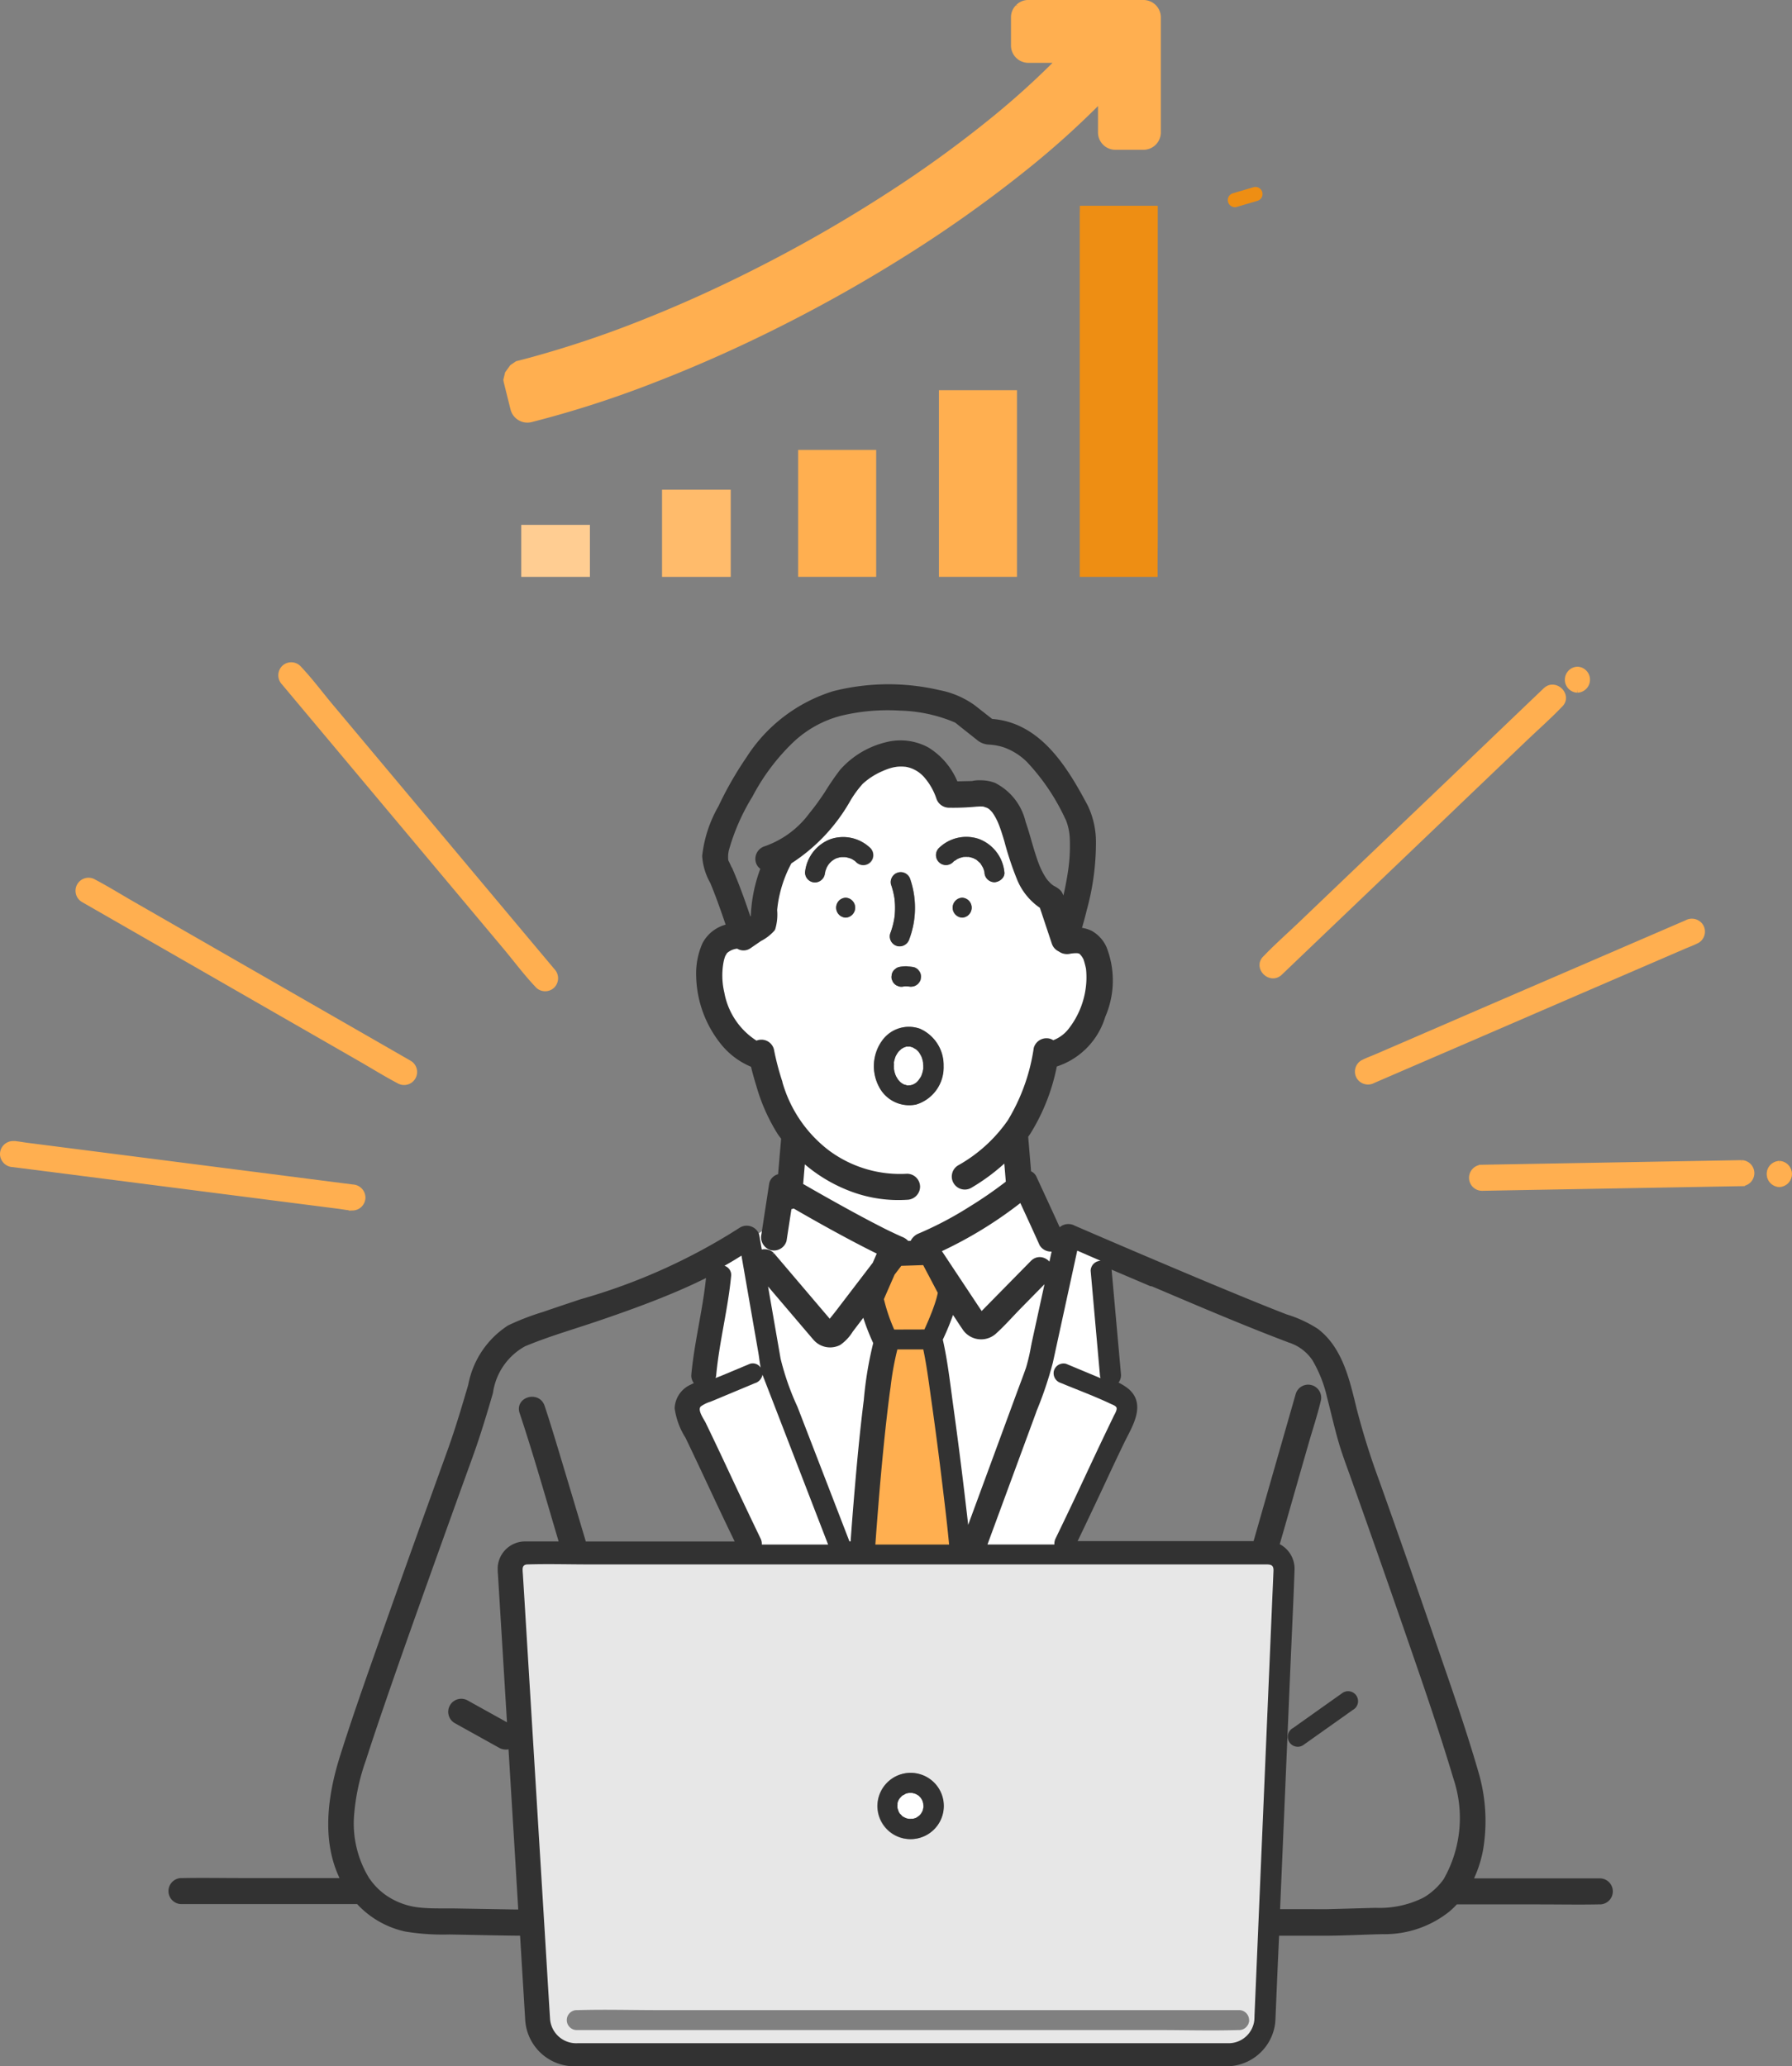 <svg xmlns="http://www.w3.org/2000/svg" xmlns:xlink="http://www.w3.org/1999/xlink" width="88.094" height="101.57" viewBox="0 0 88.094 101.57"><rect x="0" y="0" width="88.094" height="101.57" fill="#808080" stroke="none"/><defs><style>.a,.g,.h,.i,.l{fill:none;}.b{fill:#ffbb6b;}.c{fill:#ffcd92;}.d{fill:#ffaf50;}.e{clip-path:url(#a);}.f{fill:#ee8e13;}.g,.h{stroke:#ffaf50;}.g,.l{stroke-linejoin:bevel;}.h,.i,.l{stroke-width:0.3px;}.i{stroke:#ee8e12;}.j{fill:#fff;}.k{fill:#323232;}.l{stroke:#323232;stroke-linecap:round;}.m{fill:#e7e7e7;}</style><clipPath id="a"><rect class="a" width="88.094" height="101.57" transform="translate(0 0)"/></clipPath></defs><g transform="translate(0 0)"><path class="b" d="M32.709,28.356h3.214V24.073H32.546v4.283Z"/><path class="c" d="M25.788,28.356H29V25.8H25.625v2.556Z"/><path class="d" d="M46.369,28.355h3.625V19.181H46.158v9.174Z"/><path class="d" d="M39.448,28.355h3.625v-6.24H39.237v6.24Z"/><g class="e"><path class="f" d="M53.29,28.356h3.619c-.01-.661.006-1.325.006-1.986V10.116H53.086c0,.141-.007.282-.007.421V28.356Z"/><path class="d" d="M38.668,14.552c-2.011,1.044-4.069,2-6.173,2.842a53.206,53.206,0,0,1-5.969,2.015l-.344.089q-.085-.337-.169-.676a50.017,50.017,0,0,0,5.443-1.771c2.076-.8,4.111-1.711,6.1-2.711q3.054-1.534,5.955-3.355a61.5,61.5,0,0,0,5.464-3.854,40.927,40.927,0,0,0,4.518-4.122c.16-.172.319-.346.475-.522a.352.352,0,0,0-.246-.594H50.9V1.2h4.97V6.167h-.7V3.1c0-.288.041-1.773-.164-1.542C53.642,3.094,51.7,5.8,50.109,7.107a58.726,58.726,0,0,1-5.43,3.952c-1.945,1.262-3.954,2.425-6.011,3.493M54.477,3.991V6.515a.354.354,0,0,0,.348.348h1.393a.354.354,0,0,0,.348-.348V.848A.354.354,0,0,0,56.218.5H50.551a.319.319,0,0,0-.235.093L50.3.6,50.3.611A.324.324,0,0,0,50.2.848V2.241a.353.353,0,0,0,.348.348h2.38a40.035,40.035,0,0,1-3.79,3.518,57.642,57.642,0,0,1-5.3,3.839q-2.847,1.839-5.864,3.4c-1.96,1.016-3.965,1.946-6.015,2.765a52.039,52.039,0,0,1-5.782,1.952q-.342.092-.685.178l-.254.353.011.075q.168.675.337,1.351a.355.355,0,0,0,.429.243,50.851,50.851,0,0,0,5.937-1.91c2.14-.826,4.236-1.765,6.283-2.8q3.13-1.578,6.1-3.451a62.529,62.529,0,0,0,5.6-3.966,42.462,42.462,0,0,0,4.535-4.143"/><path class="g" d="M38.668,14.552c-2.011,1.044-4.069,2-6.173,2.842a53.206,53.206,0,0,1-5.969,2.015l-.344.089q-.085-.337-.169-.676a50.017,50.017,0,0,0,5.443-1.771c2.076-.8,4.111-1.711,6.1-2.711q3.054-1.534,5.955-3.355a61.5,61.5,0,0,0,5.464-3.854,40.927,40.927,0,0,0,4.518-4.122c.16-.172.319-.346.475-.522a.352.352,0,0,0-.246-.594H50.9V1.2h4.97V6.167h-.7V3.1c0-.288.041-1.773-.164-1.542C53.642,3.094,51.7,5.8,50.109,7.107a58.726,58.726,0,0,1-5.43,3.952c-1.945,1.262-3.954,2.425-6.011,3.493M54.477,3.991V6.515a.354.354,0,0,0,.348.348h1.393a.354.354,0,0,0,.348-.348V.848A.354.354,0,0,0,56.218.5H50.551a.319.319,0,0,0-.235.093L50.3.6,50.3.611A.324.324,0,0,0,50.2.848V2.241a.353.353,0,0,0,.348.348h2.38a40.035,40.035,0,0,1-3.79,3.518,57.642,57.642,0,0,1-5.3,3.839q-2.847,1.839-5.864,3.4c-1.96,1.016-3.965,1.946-6.015,2.765a52.039,52.039,0,0,1-5.782,1.952q-.342.092-.685.178l-.254.353.011.075q.168.675.337,1.351a.355.355,0,0,0,.429.243,50.851,50.851,0,0,0,5.937-1.91c2.14-.826,4.236-1.765,6.283-2.8q3.13-1.578,6.1-3.451a62.529,62.529,0,0,0,5.6-3.966,42.462,42.462,0,0,0,4.535-4.143"/><path class="f" d="M60.614,9.5a.348.348,0,1,0,.185.671l.883-.26.128-.038a.348.348,0,1,0-.185-.671l-.883.26-.128.038"/><path class="d" d="M25.9,46.256,22.928,42.71,19.317,38.4l-3.11-3.711c-.5-.6-.981-1.247-1.522-1.816-.008-.008-.014-.018-.022-.026a.492.492,0,0,0-.692,0,.5.5,0,0,0,0,.692l1.244,1.485,2.972,3.546L21.8,42.88l3.11,3.711c.5.6.981,1.247,1.522,1.816.008.008.015.018.022.026a.492.492,0,0,0,.692,0,.5.5,0,0,0,0-.692L25.9,46.256"/><path class="h" d="M25.9,46.256,22.928,42.71,19.317,38.4l-3.11-3.711c-.5-.6-.981-1.247-1.522-1.816-.008-.008-.014-.018-.022-.026a.492.492,0,0,0-.692,0,.5.5,0,0,0,0,.692l1.244,1.485,2.972,3.546L21.8,42.88l3.11,3.711c.5.6.981,1.247,1.522,1.816.008.008.015.018.022.026a.492.492,0,0,0,.692,0,.5.5,0,0,0,0-.692L25.9,46.256"/><path class="d" d="M20.123,52.278l-1.539-.884-3.718-2.135-4.478-2.572L6.516,44.463c-.628-.36-1.247-.746-1.888-1.084L4.6,43.363a.49.49,0,0,0-.495.846l1.539.884,3.718,2.135L13.841,49.8l3.873,2.224c.627.36,1.247.746,1.887,1.084l.028.016a.49.49,0,0,0,.494-.846"/><path class="h" d="M20.123,52.278l-1.539-.884-3.718-2.135-4.478-2.572L6.516,44.463c-.628-.36-1.247-.746-1.888-1.084L4.6,43.363a.49.49,0,0,0-.495.846l1.539.884,3.718,2.135L13.841,49.8l3.873,2.224c.627.36,1.247.746,1.887,1.084l.028.016a.49.49,0,0,0,.494-.846"/><path class="d" d="M17.325,58.372l-1.652-.211-3.994-.512-4.81-.616L2.706,56.5l-1.381-.177c-.217-.028-.439-.074-.657-.084l-.029,0a.493.493,0,0,0-.489.49.5.5,0,0,0,.489.49l1.653.211,3.993.511,4.811.617,4.162.533,1.382.177c.216.027.438.073.656.084a.284.284,0,0,1,.029,0,.491.491,0,0,0,.49-.489.5.5,0,0,0-.49-.49"/><path class="h" d="M17.325,58.372l-1.652-.211-3.994-.512-4.81-.616L2.706,56.5l-1.381-.177c-.217-.028-.439-.074-.657-.084l-.029,0a.493.493,0,0,0-.489.49.5.5,0,0,0,.489.49l1.653.211,3.993.511,4.811.617,4.162.533,1.382.177c.216.027.438.073.656.084a.284.284,0,0,1,.029,0,.491.491,0,0,0,.49-.489.5.5,0,0,0-.49-.49"/><path class="d" d="M71.549,39.544l3.441-3.289c.556-.531,1.141-1.043,1.672-1.6l.024-.023c.456-.436-.237-1.128-.693-.692l-1.37,1.309L71.333,38.4,67.352,42.2,63.911,45.49c-.555.531-1.141,1.043-1.672,1.6-.007.008-.016.015-.023.022-.457.437.236,1.128.692.693l1.37-1.31,3.29-3.144,3.981-3.805"/><path class="h" d="M71.549,39.544l3.441-3.289c.556-.531,1.141-1.043,1.672-1.6l.024-.023c.456-.436-.237-1.128-.693-.692l-1.37,1.309L71.333,38.4,67.352,42.2,63.911,45.49c-.555.531-1.141,1.043-1.672,1.6-.007.008-.016.015-.023.022-.457.437.236,1.128.692.693l1.37-1.31,3.29-3.144,3.981-3.805"/><path class="d" d="M77.482,48.782l3.969-1.713,1.317-.568c.207-.089.427-.166.627-.271.009-.005.019-.008.028-.012a.493.493,0,0,0,.176-.67.5.5,0,0,0-.67-.176l-1.589.686-3.791,1.636L72.94,49.683,68.972,51.4l-1.317.568c-.207.089-.428.166-.627.271-.009.005-.019.008-.028.012a.493.493,0,0,0-.176.67.5.5,0,0,0,.67.176l1.588-.686,3.791-1.636Z"/><path class="h" d="M77.482,48.782l3.969-1.713,1.317-.568c.207-.089.427-.166.627-.271.009-.005.019-.008.028-.012a.493.493,0,0,0,.176-.67.5.5,0,0,0-.67-.176l-1.589.686-3.791,1.636L72.94,49.683,68.972,51.4l-1.317.568c-.207.089-.428.166-.627.271-.009.005-.019.008-.028.012a.493.493,0,0,0-.176.67.5.5,0,0,0,.67.176l1.588-.686,3.791-1.636Z"/><path class="d" d="M85.625,57.177l-4.317.077-6.877.122-1.574.028a.49.49,0,0,0,0,.98l4.317-.077,6.877-.123,1.574-.028a.49.49,0,0,0,0-.979"/><path class="h" d="M85.625,57.177l-4.317.077-6.877.122-1.574.028a.49.49,0,0,0,0,.98l4.317-.077,6.877-.123,1.574-.028a.49.49,0,0,0,0-.979"/><path class="d" d="M77.546,33.9a.49.49,0,0,0,0-.979.49.49,0,0,0,0,.979"/><path class="h" d="M77.546,33.9a.49.49,0,0,0,0-.979.49.49,0,0,0,0,.979"/><path class="f" d="M87.471,57.218a.49.49,0,0,0,0,.979.49.49,0,0,0,0-.979"/><path class="i" d="M87.471,57.218a.49.49,0,0,0,0,.979.49.49,0,0,0,0-.979"/><path class="d" d="M87.471,57.218a.49.49,0,0,0,0,.979.49.49,0,0,0,0-.979"/><path class="h" d="M87.471,57.218a.49.49,0,0,0,0,.979.49.49,0,0,0,0-.979"/><path class="j" d="M46.181,61.459l.615.927,1.26,1.9c.067.1.134.2.2.3.018.026.056.069.083.109l.023-.021q1.26-1.283,2.519-2.564c.443-.45,1.135.243.693.693l-1.4,1.423c-.406.413-.795.861-1.227,1.248a.937.937,0,0,1-1.423-.222c-.115-.164-.223-.335-.334-.5q-.143-.216-.287-.432a12.107,12.107,0,0,1-.615,1.533c.248,1.077.369,2.193.52,3.285q.308,2.22.571,4.446c.081.681.164,1.363.232,2.047q.234-.633.466-1.266l2.12-5.757c.161-.437.328-.872.483-1.312a9.629,9.629,0,0,0,.264-1.156l1.049-4.807a.491.491,0,0,1-.659-.18c-.335-.746-.678-1.488-1.02-2.229a20.275,20.275,0,0,1-4.134,2.536"/><path class="j" d="M46.91,42.319h0l0,0-.006,0"/><path class="j" d="M48.255,64.782a.2.2,0,0,1,.033-.037c-.027,0-.048.012-.033.037"/><path class="j" d="M48.369,64.758v0c.007.047.024-.012,0,0"/><path class="j" d="M41.8,42.191l.045.019a.1.1,0,0,0-.045-.019"/><path class="j" d="M44.448,53.31l-.034-.017c-.011-.005.012.008.034.017"/><path class="j" d="M44.463,53.316l-.014-.007h0l.015.008"/><path class="j" d="M44.725,51.442l.051.006a.125.125,0,0,0-.051-.006"/><path class="j" d="M45.308,52.858c.01-.023.02-.055,0,0"/><path class="j" d="M44.445,51.485a.1.1,0,0,0-.034.018l.039-.02Z"/><path class="j" d="M44.745,53.35l-.028,0a.1.1,0,0,0,.028,0"/><path class="j" d="M40.869,65.118c-.022,0-.038.012-.028.037,0,0,.022-.028.025-.033Z"/><path class="j" d="M44.463,51.477l-.013.007,0,0,.01,0"/><path class="j" d="M39.164,69.215,41.513,75.3c.08.208.161.416.241.625h.3q.1-1.4.219-2.79c.123-1.434.259-2.869.44-4.3a17.824,17.824,0,0,1,.471-2.821,10.96,10.96,0,0,1-.589-1.553l-.7.92a2.02,2.02,0,0,1-.568.609.929.929,0,0,1-1.167-.279l-2.542-2.988q.357,2.044.712,4.09a13.08,13.08,0,0,0,.839,2.4"/><path class="j" d="M37.3,60.926q.062.355.124.711a.484.484,0,0,1,.6.067l1.343,1.578,1.495,1.758.03.033c.121-.182.273-.352.405-.525l1.83-2.394.261-.6c-.227-.109-.453-.222-.678-.337-1.215-.623-2.41-1.291-3.593-1.975a.517.517,0,0,1-.23.063.148.148,0,0,1-.021,0q-.128.83-.254,1.66a.492.492,0,0,1-.6.342.5.5,0,0,1-.342-.6c.019-.128.039-.256.058-.384l-.49.35a.365.365,0,0,1,.032.093Z"/><path class="j" d="M43.944,52.557c.005.029.01.059.017.088.012.052.027.1.044.156,0,0,.012.032.021.054l.022.048c.027.051.058.1.088.149l.016.023c.022.018.041.046.061.066s.034.035.052.052l.04.033.033.022c.02.013.041.025.062.037l.014.008a.272.272,0,0,1,.036.017l.012,0,.1.029a.435.435,0,0,0,.052.011l-.059-.007c.037.02.125,0,.164,0l.034,0,.031-.008.069-.02.06-.025.049-.028c.021-.012.041-.026.061-.038l0,0,.052-.047c.032-.03.061-.063.09-.1-.012.009.064-.092.077-.113s.036-.069.055-.1l0-.006c.018-.053.037-.1.051-.158s.023-.1.032-.15c0-.016,0-.038,0-.049,0-.036,0-.072,0-.108s-.007-.1-.007-.15V52.24l0-.009c-.014-.067-.028-.133-.048-.2-.008-.027-.018-.053-.028-.08l-.019-.042a2.074,2.074,0,0,0-.108-.182l-.005-.01-.01-.01-.05-.055c-.026-.026-.054-.049-.08-.075l0,0a1.2,1.2,0,0,1-.145-.084l-.039-.017-.069-.02-.065-.013h-.036c-.031,0-.061,0-.092,0a.1.1,0,0,1-.022,0c-.041.01-.092.031-.119.04s-.044.024-.042.021l-.011.006c-.032.017-.061.038-.092.056l0,0c-.033.041-.08.073-.117.112l-.027.033-.034.046a1.489,1.489,0,0,0-.078.133c-.009.017-.017.034-.025.051s-.021.059-.03.089c-.016.052-.03.1-.041.159l-.01.072c0,.023,0,.048,0,.048a1.57,1.57,0,0,0,0,.194c0,.018,0,.035,0,.052"/><path class="j" d="M39.577,42.889a1.95,1.95,0,0,1,1.251-1.637,1.922,1.922,0,0,1,1.967.445.49.49,0,0,1-.693.693l-.076-.071c-.05-.03-.1-.063-.147-.09l-.031-.019-.011,0a.5.5,0,0,0-.05-.018,1.4,1.4,0,0,0-.168-.047l-.066-.011h-.012a1.46,1.46,0,0,0-.175,0h-.015l-.062.009c-.058.012-.113.03-.169.047l-.007,0h0l-.061.031c-.03.016-.059.034-.088.052s-.1.058-.034.021-.02.017-.031.026l-.063.058c-.02.02-.04.041-.059.062l-.011.012c.011-.01-.031.039-.039.051s-.031.047-.046.072-.029.049-.042.075l-.01.021c-.009.048-.039.1-.051.148s-.036.213-.019.072a.5.5,0,0,1-.49.489.491.491,0,0,1-.49-.489M43.323,51.2a1.614,1.614,0,0,1,1.893-.635,1.95,1.95,0,0,1,1.161,1.83,1.906,1.906,0,0,1-1.364,1.894,1.667,1.667,0,0,1-1.811-.9,2.147,2.147,0,0,1,.121-2.194m.439-5.3a4.024,4.024,0,0,0,.185-.636c.01-.05.018-.1.026-.152,0,0,.012-.087.012-.092.011-.109.017-.22.019-.33s0-.221-.009-.331c0-.047-.008-.1-.012-.142l-.005-.045-.009-.059a3.94,3.94,0,0,0-.164-.641.49.49,0,0,1,.944-.26,4.376,4.376,0,0,1-.043,2.948.5.5,0,0,1-.6.342.492.492,0,0,1-.342-.6m1.45,1.864a.491.491,0,0,1,.067.248l-.018.13a.369.369,0,0,1-.087.166.357.357,0,0,1-.138.126.353.353,0,0,1-.182.058.366.366,0,0,1-.158,0,1.382,1.382,0,0,0-.249-.007h0a.5.5,0,0,1-.26,0l-.117-.05a.492.492,0,0,1-.176-.175l-.049-.117a.549.549,0,0,1,.049-.378.377.377,0,0,1,.126-.137.369.369,0,0,1,.167-.088.382.382,0,0,1,.067-.015,1.92,1.92,0,0,1,.2-.024,1.205,1.205,0,0,1,.159,0c.1.007.207.021.309.037a.5.5,0,0,1,.216.126l.077.1m.945-6.079a1.92,1.92,0,0,1,1.966-.445,1.949,1.949,0,0,1,1.251,1.636c.032.273-.25.479-.49.49a.5.5,0,0,1-.489-.49c.015.136,0,.027,0,0s-.013-.056-.02-.083-.016-.055-.026-.082c0-.009-.035-.076-.023-.055l-.008-.016q-.024-.045-.051-.09c-.012-.019-.024-.038-.037-.057l-.029-.042.024.031c-.008-.037-.089-.1-.116-.125l-.064-.058a.149.149,0,0,1-.029-.028c-.036-.024-.091-.049-.111-.06l-.066-.032,0,0c-.056-.017-.111-.035-.169-.047l-.051-.01h-.044a1.444,1.444,0,0,0-.174,0H47.36l-.044.013a1.4,1.4,0,0,0-.168.049.06.06,0,0,1-.038.019l-.053.024c-.018.01-.092.067-.128.086a.031.031,0,0,1-.016.007l-.064.06a.489.489,0,0,1-.692-.692M47.3,45.106a.49.49,0,0,1,0-.979.49.49,0,0,1,0,.979m-5.727,0a.49.49,0,0,1,0-.979.49.49,0,0,1,0,.979m-.815,11.567a6.006,6.006,0,0,0,3.936,1.179.492.492,0,0,1,.489.489.5.5,0,0,1-.489.49,6.489,6.489,0,0,1-2.617-.366,7.426,7.426,0,0,1-2.533-1.536q-.057.678-.116,1.358,1.219.7,2.453,1.38c.48.262.963.52,1.45.768.21.106.42.211.632.311.1.048.2.094.3.139l.129.057h0l.035.015a.671.671,0,0,1,.259.2l.287-.01a.6.6,0,0,1,.348-.369,17.355,17.355,0,0,0,2.5-1.315,20.893,20.893,0,0,0,1.89-1.307.45.45,0,0,1-.011-.064c-.008-.092-.016-.184-.023-.275l-.078-.936a9.626,9.626,0,0,1-1.835,1.391.49.49,0,0,1-.494-.846,7.494,7.494,0,0,0,2.5-2.264,9.646,9.646,0,0,0,1.3-3.613.494.494,0,0,1,.6-.342.459.459,0,0,1,.186.1,1.888,1.888,0,0,0,.893-.629,4.233,4.233,0,0,0,.891-3.072,4.142,4.142,0,0,0-.129-.485,1.033,1.033,0,0,0-.27-.366.643.643,0,0,0-.174-.043,1.774,1.774,0,0,0-.392.031.551.551,0,0,1-.451-.1.494.494,0,0,1-.274-.307l-.6-1.8a2.964,2.964,0,0,1-1.128-1.4,15.433,15.433,0,0,1-.605-1.818c-.083-.283-.17-.565-.278-.84,0-.009-.022-.055-.032-.079l-.026-.058c-.026-.056-.052-.111-.08-.166a2.953,2.953,0,0,0-.191-.314l-.006-.009L49,39.841c-.016-.018-.031-.036-.048-.054-.04-.044-.083-.084-.126-.124l0,0c-.021-.015-.043-.031-.065-.045s-.061-.034-.091-.05a1.262,1.262,0,0,1-.151-.051c-.024-.006-.048-.01-.073-.015h0c-.062,0-.123-.007-.184-.005-.037,0-.073,0-.109.006h-.012l-.017,0a12.173,12.173,0,0,1-1.378.053.5.5,0,0,1-.472-.359,3.2,3.2,0,0,0-.667-1.134,1.723,1.723,0,0,0-.746-.467,2.012,2.012,0,0,0-.23-.052h-.008l-.092-.007a2.33,2.33,0,0,0-.364.008c-.006,0-.129.021-.16.028q-.1.023-.195.051a2.774,2.774,0,0,0-.362.137,3.6,3.6,0,0,0-1.042.666,5.286,5.286,0,0,0-.661.913,8.658,8.658,0,0,1-2.859,3,.4.4,0,0,1-.022.047,6.325,6.325,0,0,0-.587,1.585,5.735,5.735,0,0,0-.121.77,2.347,2.347,0,0,1-.09.9,2.119,2.119,0,0,1-.633.489l-.538.369a.443.443,0,0,1-.51-.018h-.005a1.028,1.028,0,0,0-.661.281l-.1.171a2.029,2.029,0,0,0-.1.361,3.769,3.769,0,0,0,.045,1.533,3.7,3.7,0,0,0,1.719,2.5.46.46,0,0,1,.117-.051.494.494,0,0,1,.6.342,12.626,12.626,0,0,0,.416,1.592,6.58,6.58,0,0,0,2.346,3.465"/><path class="j" d="M40.95,65.132a.1.1,0,0,1,.018.025c.006-.008,0-.017-.018-.025"/><path class="j" d="M46.915,42.316l.013-.005c.02-.015.039-.04-.013.005"/><path class="j" d="M47.144,42.185l0,0h0l0,0-.007,0"/><path class="j" d="M47.6,42.115l.05.007a.1.1,0,0,0-.05-.007"/><path class="j" d="M47.11,42.2l.034-.018c-.037.014-.041.019-.034.018"/><path class="k" d="M38.316,53.208a12.889,12.889,0,0,1-.416-1.592.485.485,0,0,0-.719-.291,3.707,3.707,0,0,1-1.719-2.5,3.787,3.787,0,0,1-.045-1.533,2.032,2.032,0,0,1,.1-.361l.1-.171a1.03,1.03,0,0,1,.661-.281h.005a.443.443,0,0,0,.51.018l.538-.369a2.119,2.119,0,0,0,.633-.489,2.349,2.349,0,0,0,.09-.9,5.71,5.71,0,0,1,.121-.77,6.289,6.289,0,0,1,.588-1.585c.008-.015.014-.031.021-.047a8.67,8.67,0,0,0,2.86-3,5.228,5.228,0,0,1,.66-.913,3.576,3.576,0,0,1,1.042-.666,2.774,2.774,0,0,1,.362-.137c.065-.02.129-.037.195-.051.031-.007.154-.025.16-.028a2.33,2.33,0,0,1,.364-.008l.092.007h.008a2.012,2.012,0,0,1,.23.052,1.732,1.732,0,0,1,.747.467,3.215,3.215,0,0,1,.666,1.134.506.506,0,0,0,.472.359,11.944,11.944,0,0,0,1.378-.054l.017,0h.012l.109-.006c.062,0,.122,0,.184.005h0l.074.015a1.212,1.212,0,0,0,.15.051c.031.016.061.032.091.05s.044.029.065.045l0,0c.043.04.086.08.127.124l.047.054.008.009.006.009a2.953,2.953,0,0,1,.191.314c.028.055.054.11.081.165l.025.059c.01.024.029.07.032.079.108.275.195.557.279.84a15.351,15.351,0,0,0,.6,1.817,2.964,2.964,0,0,0,1.129,1.4l.6,1.8a.491.491,0,0,0,.274.307.548.548,0,0,0,.45.1,1.774,1.774,0,0,1,.392-.031.65.65,0,0,1,.175.043,1.045,1.045,0,0,1,.27.366,4.348,4.348,0,0,1,.128.485,4.172,4.172,0,0,1,.02.613,4.276,4.276,0,0,1-.911,2.459,1.888,1.888,0,0,1-.893.629.466.466,0,0,0-.186-.1.5.5,0,0,0-.6.342,9.645,9.645,0,0,1-1.3,3.614,7.494,7.494,0,0,1-2.5,2.264.49.49,0,0,0,.495.845,9.646,9.646,0,0,0,1.834-1.39l.078.936c.008.091.015.183.023.275a.476.476,0,0,0,.011.064,20.894,20.894,0,0,1-1.89,1.307,17.355,17.355,0,0,1-2.5,1.315.6.6,0,0,0-.348.37l-.287.009a.676.676,0,0,0-.258-.2l-.036-.015h0l-.128-.057c-.1-.045-.2-.091-.3-.139-.212-.1-.422-.2-.632-.311-.487-.248-.97-.506-1.45-.768q-1.234-.675-2.452-1.38.057-.679.115-1.358a7.421,7.421,0,0,0,2.534,1.536,6.485,6.485,0,0,0,2.616.366.5.5,0,0,0,.49-.49.493.493,0,0,0-.49-.489,6.006,6.006,0,0,1-3.936-1.179,6.586,6.586,0,0,1-2.346-3.465m-2.46-10.461c-.044-.1-.09-.2-.137-.3a.4.4,0,0,1-.063-.171,1.618,1.618,0,0,1,.037-.514,10.529,10.529,0,0,1,1.176-2.678,10.52,10.52,0,0,1,2.008-2.68,5.531,5.531,0,0,1,2.451-1.363,9.941,9.941,0,0,1,2.918-.255,7.552,7.552,0,0,1,2.6.528c.026.011.143.062.178.072l.013.01c.113.082.221.175.331.261l.738.584a.829.829,0,0,0,.507.215,3.125,3.125,0,0,1,.76.134,3.242,3.242,0,0,1,1.222.762,10.634,10.634,0,0,1,1.9,2.806c.008.016.039.08.05.1s.028.075.033.089a2.887,2.887,0,0,1,.1.342,3.076,3.076,0,0,1,.072.612,8.628,8.628,0,0,1-.086,1.521,17.022,17.022,0,0,1-.357,1.745c-.035-.107-.071-.213-.107-.32a1.109,1.109,0,0,0-.147-.346,1,1,0,0,0-.3-.212c-.031-.019-.061-.04-.091-.06-.011-.009-.052-.04-.068-.055a2.163,2.163,0,0,1-.184-.187c-.011-.012-.03-.036-.04-.048-.029-.039-.057-.078-.083-.118a3.772,3.772,0,0,1-.269-.5l-.031-.07c-.018-.043-.035-.086-.051-.128-.039-.1-.076-.2-.11-.308-.066-.195-.126-.392-.185-.589-.116-.4-.224-.795-.361-1.185a2.72,2.72,0,0,0-1.424-1.817,1.823,1.823,0,0,0-.65-.112,1.356,1.356,0,0,0-.4.037c-.024,0-.049,0-.072,0l-.765.017a3.436,3.436,0,0,0-1.4-1.689,2.725,2.725,0,0,0-1.964-.243,4.233,4.233,0,0,0-2.181,1.305,12.447,12.447,0,0,0-.749,1.095c-.235.35-.479.7-.748,1.022a4.764,4.764,0,0,1-2.28,1.691.5.5,0,0,0-.342.6.452.452,0,0,0,.264.3,7.285,7.285,0,0,0-.505,2.469l-.25.171c-.122-.367-.248-.734-.379-1.1-.178-.49-.366-.976-.574-1.454m12.417,22.01c.025-.009.008.05,0,0v0m-.08-.011a.186.186,0,0,0-.034.037c-.014-.025.006-.035.034-.037m3.045-3.594a.493.493,0,0,0,.66.18l-1.049,4.807a9.633,9.633,0,0,1-.265,1.156c-.154.44-.322.875-.483,1.312l-2.119,5.757-.466,1.266c-.069-.684-.152-1.366-.232-2.047q-.264-2.226-.571-4.446c-.152-1.092-.273-2.209-.521-3.285a12.173,12.173,0,0,0,.616-1.533q.143.216.287.432c.111.168.218.338.333.5a.939.939,0,0,0,1.424.222c.432-.387.821-.835,1.226-1.248l1.4-1.423c.442-.45-.25-1.143-.693-.693l-2.52,2.563-.022.022c-.028-.04-.066-.083-.083-.109l-.2-.3q-.63-.95-1.261-1.9l-.614-.927a20.2,20.2,0,0,0,4.133-2.537c.343.742.686,1.484,1.02,2.23m1.629.327c.383.165.766.331,1.149.495h0a.494.494,0,0,0-.49.49l.456,5.136a.675.675,0,0,0,.032.143l-.079-.032-1.615-.674a.492.492,0,0,0-.6.342.5.5,0,0,0,.342.6c.818.341,1.661.65,2.462,1.031.066.031.234.092.269.17.053.115-.089.333-.136.431q-.255.53-.509,1.059c-.447.935-.882,1.875-1.323,2.812q-.505,1.076-1.025,2.144a.58.58,0,0,0-.056.292h-3.29q.084-.227.167-.455l2.238-6.078a18.358,18.358,0,0,0,.811-2.4q.6-2.754,1.2-5.509m3.73,1.6c2.259.959,4.519,1.931,6.817,2.8a2.344,2.344,0,0,1,1.234.934,6.466,6.466,0,0,1,.734,1.863c.2.761.369,1.533.594,2.289.154.519.346,1.026.528,1.535q1.314,3.683,2.592,7.377c.8,2.312,1.609,4.624,2.325,6.964q.083.27.162.541a6.219,6.219,0,0,1-.492,5.1,3.38,3.38,0,0,1-.983.917c-.037.023-.076.041-.115.062a4.953,4.953,0,0,1-2.367.493c-.778.022-1.555.045-2.332.065-.307.008-.616,0-.923,0h-1.6l.024-.56.042-.979q.056-1.285.11-2.57.174-4.1.349-8.2c.064-1.5.14-3,.192-4.5a1.219,1.219,0,0,0-.756-1.2c.066-.231.132-.463.2-.694q.619-2.169,1.241-4.336c.2-.7.435-1.4.605-2.111,0-.01.006-.02.008-.031a.49.49,0,0,0-.944-.26l-.494,1.724q-.593,2.072-1.186,4.142-.211.743-.425,1.484h-9q.793-1.648,1.567-3.308.4-.862.815-1.72c.371-.774,1.107-1.841.208-2.532a2.79,2.79,0,0,0-.616-.342.456.456,0,0,0,.247-.419L54.5,62.464a.577.577,0,0,0-.148-.343q1.121.48,2.242.956m5.848,15.6q-.146,3.4-.29,6.809-.177,4.126-.352,8.252-.113,2.621-.224,5.239c0,.111,0,.222-.014.332a1.272,1.272,0,0,1-1.268,1.123H29.431c-.379,0-.759,0-1.138,0a1.288,1.288,0,0,1-1.349-1.2c-.094-1.489-.182-2.978-.273-4.467q-.246-4.035-.493-8.07-.224-3.642-.445-7.285-.06-.975-.119-1.948c-.007-.105-.021-.213-.02-.318,0-.18.092-.242.258-.247,1.007-.03,2.018,0,3.025,0H62.089c.267,0,.43,0,.418.311-.017.49-.041.98-.062,1.47M25.01,94.006l-2.583-.044c-.618-.011-1.262.019-1.877-.054a3.681,3.681,0,0,1-1.384-.451,3.328,3.328,0,0,1-1.088-.979c-.016-.024-.036-.045-.052-.07a5.282,5.282,0,0,1-.77-3.171,10.608,10.608,0,0,1,.591-2.763c.269-.841.552-1.678.838-2.514.754-2.2,1.535-4.395,2.319-6.587q1.04-2.907,2.091-5.81c.372-1.03.685-2.068.991-3.119a3.261,3.261,0,0,1,1.656-2.4c1.141-.479,2.346-.825,3.517-1.221,1.369-.464,2.73-.951,4.058-1.523.534-.23,1.062-.476,1.58-.742a.645.645,0,0,0-.026.125c-.152,1.653-.586,3.265-.738,4.919a.456.456,0,0,0,.255.424c-.126.054-.251.111-.372.174a1.175,1.175,0,0,0-.7,1.018A3.469,3.469,0,0,0,33.83,70.6c.517,1.074,1.02,2.156,1.527,3.235q.492,1.048,1,2.088H28.687q-.583-1.958-1.171-3.914c-.288-.955-.571-1.913-.886-2.859-.2-.6-1.144-.34-.944.26.694,2.085,1.291,4.2,1.918,6.31l.06.2h-.881c-.315,0-.631,0-.947,0a1.2,1.2,0,0,0-1.217,1.094,2.569,2.569,0,0,0,.01.372q.157,2.561.313,5.121.073,1.209.148,2.417L23.2,83.875l-.274-.153a.49.49,0,0,0-.5.846l1.923,1.069.274.152a.519.519,0,0,0,.513-.012q.153,2.513.307,5.025.051.838.1,1.676l.06.979c.011.186.022.37.033.555-.211,0-.423,0-.635-.006M35.112,67.6c.152-1.653.587-3.265.739-4.919a.473.473,0,0,0-.332-.459q.426-.239.836-.5l.831,4.783c.041.233.065.483.113.724a.465.465,0,0,0-.524-.19l-1.436.6-.258.1a.6.6,0,0,0,.031-.141m2.278-.031.008.027q.261.676.523,1.354,1.115,2.885,2.228,5.768l.465,1.2h-3.26a.582.582,0,0,0-.058-.292q-.781-1.617-1.54-3.246-.341-.728-.686-1.455-.234-.492-.47-.982c-.088-.181-.428-.641-.241-.815a1.656,1.656,0,0,1,.478-.232l.717-.3,1.481-.618a.55.55,0,0,0,.355-.413m2.67-1.859a.929.929,0,0,0,1.167.279,2.036,2.036,0,0,0,.569-.609l.7-.92a10.9,10.9,0,0,0,.589,1.552,17.856,17.856,0,0,0-.471,2.822c-.181,1.429-.317,2.864-.44,4.3q-.12,1.393-.219,2.789h-.3l-.241-.624-2.349-6.081a13.08,13.08,0,0,1-.839-2.4l-.711-4.09L40.06,65.71m.713-.594,0,0s-.027.029-.026.034c-.009-.026.006-.035.028-.038m.1.043s-.007-.012-.018-.025c.015.008.024.017.018.025m2.484-1.3q.263-.6.526-1.206l.33-.431,1.053-.035h.021l.719,1.362c-.011.052-.022.1-.035.155-.032.13-.071.259-.114.387s-.095.274-.146.409l-.081.2-.063.155q-.107.249-.219.495H43.862a8.854,8.854,0,0,1-.505-1.495m.16,5.637q.041-.352.086-.707c.013-.106.027-.213.041-.319l.014-.1c.009-.062.017-.124.026-.185a14.471,14.471,0,0,1,.334-1.85h1.274c.173.817.276,1.653.393,2.476.2,1.41.379,2.782.555,4.242.116.957.231,1.915.321,2.874H42.936q.069-.948.146-1.9c.082-1.005.17-2.01.271-3.014q.076-.759.164-1.517m-5.939-8.786a.505.505,0,0,0,.342.6.493.493,0,0,0,.6-.342l.255-1.661a.075.075,0,0,0,.021,0,.522.522,0,0,0,.229-.063c1.183.684,2.378,1.352,3.594,1.975.224.115.45.228.677.336l-.261.6-1.83,2.394c-.132.173-.283.343-.405.525l-.03-.034-1.495-1.757-1.342-1.578a.486.486,0,0,0-.6-.067q-.062-.355-.124-.711l-.028-.162a.33.33,0,0,0-.032-.093.5.5,0,0,0-.687-.2,29.432,29.432,0,0,1-7.882,3.546c-.613.206-1.227.409-1.838.621a12.16,12.16,0,0,0-1.69.651,4.289,4.289,0,0,0-1.887,2.823c-.314,1.066-.626,2.123-1,3.168q-.482,1.336-.964,2.672-1.206,3.346-2.393,6.7c-.67,1.9-1.344,3.8-1.95,5.722-.619,1.963-.924,4.225.076,6.1H11.867c-.947,0-1.9-.018-2.844,0H8.9a.49.49,0,0,0,0,.979h8.722A4.409,4.409,0,0,0,19.957,94.8a11.287,11.287,0,0,0,2.135.14c1.2.02,2.4.053,3.6.061h.016q.083,1.368.167,2.738c.031.5.06,1,.092,1.508a2.279,2.279,0,0,0,2.284,2.174c1.074.007,2.149,0,3.223,0H60.3a2.265,2.265,0,0,0,2.234-1.962c.015-.124.018-.249.024-.374q.039-.937.079-1.875.048-1.1.1-2.209h2.378c.953,0,1.906-.057,2.858-.077a4.947,4.947,0,0,0,3.193-1.086,4.031,4.031,0,0,0,.385-.377H75.7c.948,0,1.9.018,2.843,0h.125a.49.49,0,0,0,0-.979H72.223a5.672,5.672,0,0,0,.539-1.592,8.357,8.357,0,0,0-.235-3.771c-.642-2.217-1.417-4.4-2.168-6.581q-1.326-3.855-2.695-7.695a36.817,36.817,0,0,1-1.109-3.529c-.337-1.37-.669-2.969-1.858-3.872a5.911,5.911,0,0,0-1.5-.692q-.772-.3-1.539-.612Q59.825,63.39,58,62.618q-2.582-1.089-5.152-2.2l-.09-.039a.505.505,0,0,0-.7.236q-.3-.674-.612-1.344l-.63-1.365a.384.384,0,0,0-.27-.219l-.126-1.506c-.008-.091-.015-.183-.023-.275a.519.519,0,0,0-.011-.067c.031-.044.065-.087.1-.132a9.717,9.717,0,0,0,1.336-3.4,3.524,3.524,0,0,0,2.369-2.371,4.33,4.33,0,0,0,.065-3.324,1.563,1.563,0,0,0-.654-.721,1.439,1.439,0,0,0-.607-.148q.159-.53.29-1.065a12.308,12.308,0,0,0,.441-3.292,3.99,3.99,0,0,0-.386-1.721c-.994-1.872-2.294-4.03-4.623-4.179l-.892-.7a4.254,4.254,0,0,0-1.693-.72,10.887,10.887,0,0,0-5.126.052,7.636,7.636,0,0,0-4.191,3.2A17.217,17.217,0,0,0,35.452,39.7a6.117,6.117,0,0,0-.783,2.381,2.935,2.935,0,0,0,.379,1.248c.174.413.331.835.482,1.257q.174.486.337.976a1.677,1.677,0,0,0-1.2.871,3.526,3.526,0,0,0-.293,1.561,5.363,5.363,0,0,0,1.182,3.233,3.591,3.591,0,0,0,1.492,1.1c.077.331.169.66.27.984a8.98,8.98,0,0,0,1.039,2.351c.062.092.13.179.2.268a.323.323,0,0,0-.006.033q-.081.945-.161,1.889a.448.448,0,0,0-.429.349q-.081.534-.163,1.066t-.161,1.054c-.02.129-.039.257-.059.385"/><path class="l" d="M38.316,53.208a12.889,12.889,0,0,1-.416-1.592.485.485,0,0,0-.719-.291,3.707,3.707,0,0,1-1.719-2.5,3.787,3.787,0,0,1-.045-1.533,2.032,2.032,0,0,1,.1-.361l.1-.171a1.03,1.03,0,0,1,.661-.281h.005a.443.443,0,0,0,.51.018l.538-.369a2.119,2.119,0,0,0,.633-.489,2.349,2.349,0,0,0,.09-.9,5.71,5.71,0,0,1,.121-.77,6.289,6.289,0,0,1,.588-1.585c.008-.015.014-.031.021-.047a8.67,8.67,0,0,0,2.86-3,5.228,5.228,0,0,1,.66-.913,3.576,3.576,0,0,1,1.042-.666,2.774,2.774,0,0,1,.362-.137c.065-.02.129-.037.195-.051.031-.007.154-.025.16-.028a2.33,2.33,0,0,1,.364-.008l.092.007h.008a2.012,2.012,0,0,1,.23.052,1.732,1.732,0,0,1,.747.467,3.215,3.215,0,0,1,.666,1.134.506.506,0,0,0,.472.359,11.944,11.944,0,0,0,1.378-.054l.017,0h.012l.109-.006c.062,0,.122,0,.184.005h0l.074.015a1.212,1.212,0,0,0,.15.051c.031.016.061.032.091.05s.044.029.065.045l0,0c.043.04.086.08.127.124l.047.054.008.009.006.009a2.953,2.953,0,0,1,.191.314c.028.055.054.11.081.165l.025.059c.01.024.029.07.032.079.108.275.195.557.279.84a15.351,15.351,0,0,0,.6,1.817,2.964,2.964,0,0,0,1.129,1.4l.6,1.8a.491.491,0,0,0,.274.307.548.548,0,0,0,.45.1,1.774,1.774,0,0,1,.392-.031.65.65,0,0,1,.175.043,1.045,1.045,0,0,1,.27.366,4.348,4.348,0,0,1,.128.485,4.172,4.172,0,0,1,.02.613,4.276,4.276,0,0,1-.911,2.459,1.888,1.888,0,0,1-.893.629.466.466,0,0,0-.186-.1.5.5,0,0,0-.6.342,9.645,9.645,0,0,1-1.3,3.614,7.494,7.494,0,0,1-2.5,2.264.49.49,0,0,0,.495.845,9.646,9.646,0,0,0,1.834-1.39l.078.936c.008.091.015.183.023.275a.476.476,0,0,0,.011.064,20.894,20.894,0,0,1-1.89,1.307,17.355,17.355,0,0,1-2.5,1.315.6.6,0,0,0-.348.37l-.287.009a.676.676,0,0,0-.258-.2l-.036-.015h0l-.128-.057c-.1-.045-.2-.091-.3-.139-.212-.1-.422-.2-.632-.311-.487-.248-.97-.506-1.45-.768q-1.234-.675-2.452-1.38.057-.679.115-1.358a7.421,7.421,0,0,0,2.534,1.536,6.485,6.485,0,0,0,2.616.366.5.5,0,0,0,.49-.49.493.493,0,0,0-.49-.489,6.006,6.006,0,0,1-3.936-1.179,6.586,6.586,0,0,1-2.346-3.465m-2.46-10.461c-.044-.1-.09-.2-.137-.3a.4.4,0,0,1-.063-.171,1.618,1.618,0,0,1,.037-.514,10.529,10.529,0,0,1,1.176-2.678,10.52,10.52,0,0,1,2.008-2.68,5.531,5.531,0,0,1,2.451-1.363,9.941,9.941,0,0,1,2.918-.255,7.552,7.552,0,0,1,2.6.528c.026.011.143.062.178.072l.013.01c.113.082.221.175.331.261l.738.584a.829.829,0,0,0,.507.215,3.125,3.125,0,0,1,.76.134,3.242,3.242,0,0,1,1.222.762,10.634,10.634,0,0,1,1.9,2.806c.008.016.039.08.05.1s.028.075.033.089a2.887,2.887,0,0,1,.1.342,3.076,3.076,0,0,1,.072.612,8.628,8.628,0,0,1-.086,1.521,17.022,17.022,0,0,1-.357,1.745c-.035-.107-.071-.213-.107-.32a1.109,1.109,0,0,0-.147-.346,1,1,0,0,0-.3-.212c-.031-.019-.061-.04-.091-.06-.011-.009-.052-.04-.068-.055a2.163,2.163,0,0,1-.184-.187c-.011-.012-.03-.036-.04-.048-.029-.039-.057-.078-.083-.118a3.772,3.772,0,0,1-.269-.5l-.031-.07c-.018-.043-.035-.086-.051-.128-.039-.1-.076-.2-.11-.308-.066-.195-.126-.392-.185-.589-.116-.4-.224-.795-.361-1.185a2.72,2.72,0,0,0-1.424-1.817,1.823,1.823,0,0,0-.65-.112,1.356,1.356,0,0,0-.4.037c-.024,0-.049,0-.072,0l-.765.017a3.436,3.436,0,0,0-1.4-1.689,2.725,2.725,0,0,0-1.964-.243,4.233,4.233,0,0,0-2.181,1.305,12.447,12.447,0,0,0-.749,1.095c-.235.35-.479.7-.748,1.022a4.764,4.764,0,0,1-2.28,1.691.5.5,0,0,0-.342.6.452.452,0,0,0,.264.3,7.285,7.285,0,0,0-.505,2.469l-.25.171c-.122-.367-.248-.734-.379-1.1-.178-.49-.366-.976-.574-1.454m12.417,22.01c.025-.009.008.05,0,0v0m-.08-.011a.186.186,0,0,0-.034.037c-.014-.025.006-.035.034-.037m3.045-3.594a.493.493,0,0,0,.66.18l-1.049,4.807a9.633,9.633,0,0,1-.265,1.156c-.154.44-.322.875-.483,1.312l-2.119,5.757-.466,1.266c-.069-.684-.152-1.366-.232-2.047q-.264-2.226-.571-4.446c-.152-1.092-.273-2.209-.521-3.285a12.173,12.173,0,0,0,.616-1.533q.143.216.287.432c.111.168.218.338.333.5a.939.939,0,0,0,1.424.222c.432-.387.821-.835,1.226-1.248l1.4-1.423c.442-.45-.25-1.143-.693-.693l-2.52,2.563-.022.022c-.028-.04-.066-.083-.083-.109l-.2-.3q-.63-.95-1.261-1.9l-.614-.927a20.2,20.2,0,0,0,4.133-2.537c.343.742.686,1.484,1.02,2.23m1.629.327c.383.165.766.331,1.149.495h0a.494.494,0,0,0-.49.49l.456,5.136a.675.675,0,0,0,.032.143l-.079-.032-1.615-.674a.492.492,0,0,0-.6.342.5.5,0,0,0,.342.6c.818.341,1.661.65,2.462,1.031.066.031.234.092.269.17.053.115-.089.333-.136.431q-.255.53-.509,1.059c-.447.935-.882,1.875-1.323,2.812q-.505,1.076-1.025,2.144a.58.58,0,0,0-.056.292h-3.29q.084-.227.167-.455l2.238-6.078a18.358,18.358,0,0,0,.811-2.4q.6-2.754,1.2-5.509m3.73,1.6c2.259.959,4.519,1.931,6.817,2.8a2.344,2.344,0,0,1,1.234.934,6.466,6.466,0,0,1,.734,1.863c.2.761.369,1.533.594,2.289.154.519.346,1.026.528,1.535q1.314,3.683,2.592,7.377c.8,2.312,1.609,4.624,2.325,6.964q.083.27.162.541a6.219,6.219,0,0,1-.492,5.1,3.38,3.38,0,0,1-.983.917c-.037.023-.076.041-.115.062a4.953,4.953,0,0,1-2.367.493c-.778.022-1.555.045-2.332.065-.307.008-.616,0-.923,0h-1.6l.024-.56.042-.979q.056-1.285.11-2.57.174-4.1.349-8.2c.064-1.5.14-3,.192-4.5a1.219,1.219,0,0,0-.756-1.2c.066-.231.132-.463.2-.694q.619-2.169,1.241-4.336c.2-.7.435-1.4.605-2.111,0-.01.006-.02.008-.031a.49.49,0,0,0-.944-.26l-.494,1.724q-.593,2.072-1.186,4.142-.211.743-.425,1.484h-9q.793-1.648,1.567-3.308.4-.862.815-1.72c.371-.774,1.107-1.841.208-2.532a2.79,2.79,0,0,0-.616-.342.456.456,0,0,0,.247-.419L54.5,62.464a.577.577,0,0,0-.148-.343q1.121.48,2.242.956m5.848,15.6q-.146,3.4-.29,6.809-.177,4.126-.352,8.252-.113,2.621-.224,5.239c0,.111,0,.222-.014.332a1.272,1.272,0,0,1-1.268,1.123H29.431c-.379,0-.759,0-1.138,0a1.288,1.288,0,0,1-1.349-1.2c-.094-1.489-.182-2.978-.273-4.467q-.246-4.035-.493-8.07-.224-3.642-.445-7.285-.06-.975-.119-1.948c-.007-.105-.021-.213-.02-.318,0-.18.092-.242.258-.247,1.007-.03,2.018,0,3.025,0H62.089c.267,0,.43,0,.418.311-.017.49-.041.98-.062,1.47M25.01,94.006l-2.583-.044c-.618-.011-1.262.019-1.877-.054a3.681,3.681,0,0,1-1.384-.451,3.328,3.328,0,0,1-1.088-.979c-.016-.024-.036-.045-.052-.07a5.282,5.282,0,0,1-.77-3.171,10.608,10.608,0,0,1,.591-2.763c.269-.841.552-1.678.838-2.514.754-2.2,1.535-4.395,2.319-6.587q1.04-2.907,2.091-5.81c.372-1.03.685-2.068.991-3.119a3.261,3.261,0,0,1,1.656-2.4c1.141-.479,2.346-.825,3.517-1.221,1.369-.464,2.73-.951,4.058-1.523.534-.23,1.062-.476,1.58-.742a.645.645,0,0,0-.026.125c-.152,1.653-.586,3.265-.738,4.919a.456.456,0,0,0,.255.424c-.126.054-.251.111-.372.174a1.175,1.175,0,0,0-.7,1.018A3.469,3.469,0,0,0,33.83,70.6c.517,1.074,1.02,2.156,1.527,3.235q.492,1.048,1,2.088H28.687q-.583-1.958-1.171-3.914c-.288-.955-.571-1.913-.886-2.859-.2-.6-1.144-.34-.944.26.694,2.085,1.291,4.2,1.918,6.31l.06.2h-.881c-.315,0-.631,0-.947,0a1.2,1.2,0,0,0-1.217,1.094,2.569,2.569,0,0,0,.01.372q.157,2.561.313,5.121.073,1.209.148,2.417L23.2,83.875l-.274-.153a.49.49,0,0,0-.5.846l1.923,1.069.274.152a.519.519,0,0,0,.513-.012q.153,2.513.307,5.025.051.838.1,1.676l.06.979c.011.186.022.37.033.555-.211,0-.423,0-.635-.006M35.112,67.6c.152-1.653.587-3.265.739-4.919a.473.473,0,0,0-.332-.459q.426-.239.836-.5l.831,4.783c.041.233.065.483.113.724a.465.465,0,0,0-.524-.19l-1.436.6-.258.1a.6.6,0,0,0,.031-.141m2.278-.031.008.027q.261.676.523,1.354,1.115,2.885,2.228,5.768l.465,1.2h-3.26a.582.582,0,0,0-.058-.292q-.781-1.617-1.54-3.246-.341-.728-.686-1.455-.234-.492-.47-.982c-.088-.181-.428-.641-.241-.815a1.656,1.656,0,0,1,.478-.232l.717-.3,1.481-.618a.55.55,0,0,0,.355-.413m2.67-1.859a.929.929,0,0,0,1.167.279,2.036,2.036,0,0,0,.569-.609l.7-.92a10.9,10.9,0,0,0,.589,1.552,17.856,17.856,0,0,0-.471,2.822c-.181,1.429-.317,2.864-.44,4.3q-.12,1.393-.219,2.789h-.3l-.241-.624-2.349-6.081a13.08,13.08,0,0,1-.839-2.4l-.711-4.09L40.06,65.71m.713-.594,0,0s-.027.029-.026.034c-.009-.026.006-.035.028-.038m.1.043s-.007-.012-.018-.025c.015.008.024.017.018.025m2.484-1.3q.263-.6.526-1.206l.33-.431,1.053-.035h.021l.719,1.362c-.011.052-.022.1-.035.155-.032.13-.071.259-.114.387s-.095.274-.146.409l-.081.2-.063.155q-.107.249-.219.495H43.862a8.854,8.854,0,0,1-.505-1.495m.16,5.637q.041-.352.086-.707c.013-.106.027-.213.041-.319l.014-.1c.009-.062.017-.124.026-.185a14.471,14.471,0,0,1,.334-1.85h1.274c.173.817.276,1.653.393,2.476.2,1.41.379,2.782.555,4.242.116.957.231,1.915.321,2.874H42.936q.069-.948.146-1.9c.082-1.005.17-2.01.271-3.014q.076-.759.164-1.517m-5.939-8.786a.505.505,0,0,0,.342.6.493.493,0,0,0,.6-.342l.255-1.661a.075.075,0,0,0,.021,0,.522.522,0,0,0,.229-.063c1.183.684,2.378,1.352,3.594,1.975.224.115.45.228.677.336l-.261.6-1.83,2.394c-.132.173-.283.343-.405.525l-.03-.034-1.495-1.757-1.342-1.578a.486.486,0,0,0-.6-.067q-.062-.355-.124-.711l-.028-.162a.33.33,0,0,0-.032-.093.5.5,0,0,0-.687-.2,29.432,29.432,0,0,1-7.882,3.546c-.613.206-1.227.409-1.838.621a12.16,12.16,0,0,0-1.69.651,4.289,4.289,0,0,0-1.887,2.823c-.314,1.066-.626,2.123-1,3.168q-.482,1.336-.964,2.672-1.206,3.346-2.393,6.7c-.67,1.9-1.344,3.8-1.95,5.722-.619,1.963-.924,4.225.076,6.1H11.867c-.947,0-1.9-.018-2.844,0H8.9a.49.49,0,0,0,0,.979h8.722A4.409,4.409,0,0,0,19.957,94.8a11.287,11.287,0,0,0,2.135.14c1.2.02,2.4.053,3.6.061h.016q.083,1.368.167,2.738c.031.5.06,1,.092,1.508a2.279,2.279,0,0,0,2.284,2.174c1.074.007,2.149,0,3.223,0H60.3a2.265,2.265,0,0,0,2.234-1.962c.015-.124.018-.249.024-.374q.039-.937.079-1.875.048-1.1.1-2.209h2.378c.953,0,1.906-.057,2.858-.077a4.947,4.947,0,0,0,3.193-1.086,4.031,4.031,0,0,0,.385-.377H75.7c.948,0,1.9.018,2.843,0h.125a.49.49,0,0,0,0-.979H72.223a5.672,5.672,0,0,0,.539-1.592,8.357,8.357,0,0,0-.235-3.771c-.642-2.217-1.417-4.4-2.168-6.581q-1.326-3.855-2.695-7.695a36.817,36.817,0,0,1-1.109-3.529c-.337-1.37-.669-2.969-1.858-3.872a5.911,5.911,0,0,0-1.5-.692q-.772-.3-1.539-.612Q59.825,63.39,58,62.618q-2.582-1.089-5.152-2.2l-.09-.039a.505.505,0,0,0-.7.236q-.3-.674-.612-1.344l-.63-1.365a.384.384,0,0,0-.27-.219l-.126-1.506c-.008-.091-.015-.183-.023-.275a.519.519,0,0,0-.011-.067c.031-.044.065-.087.1-.132a9.717,9.717,0,0,0,1.336-3.4,3.524,3.524,0,0,0,2.369-2.371,4.33,4.33,0,0,0,.065-3.324,1.563,1.563,0,0,0-.654-.721,1.439,1.439,0,0,0-.607-.148q.159-.53.29-1.065a12.308,12.308,0,0,0,.441-3.292,3.99,3.99,0,0,0-.386-1.721c-.994-1.872-2.294-4.03-4.623-4.179l-.892-.7a4.254,4.254,0,0,0-1.693-.72,10.887,10.887,0,0,0-5.126.052,7.636,7.636,0,0,0-4.191,3.2A17.217,17.217,0,0,0,35.452,39.7a6.117,6.117,0,0,0-.783,2.381,2.935,2.935,0,0,0,.379,1.248c.174.413.331.835.482,1.257q.174.486.337.976a1.677,1.677,0,0,0-1.2.871,3.526,3.526,0,0,0-.293,1.561,5.363,5.363,0,0,0,1.182,3.233,3.591,3.591,0,0,0,1.492,1.1c.077.331.169.66.27.984a8.98,8.98,0,0,0,1.039,2.351c.062.092.13.179.2.268a.323.323,0,0,0-.006.033q-.081.945-.161,1.889a.448.448,0,0,0-.429.349q-.081.534-.163,1.066t-.161,1.054c-.02.129-.039.257-.059.385"/><path class="j" d="M50.95,69.387l-2.239,6.078q-.084.228-.167.455h3.29a.591.591,0,0,1,.056-.292q.519-1.069,1.026-2.144c.44-.937.876-1.877,1.322-2.812q.254-.529.509-1.059c.047-.1.189-.316.136-.431-.035-.078-.2-.139-.269-.17-.8-.381-1.643-.69-2.461-1.031a.5.5,0,0,1-.343-.6.492.492,0,0,1,.6-.342l1.616.674.078.032a.57.57,0,0,1-.031-.143l-.457-5.136a.5.5,0,0,1,.49-.49h0l-1.149-.5q-.6,2.754-1.2,5.509a18.5,18.5,0,0,1-.81,2.4"/><path class="j" d="M36.87,67.037a.463.463,0,0,1,.524.19c-.047-.241-.072-.491-.112-.725q-.416-2.391-.832-4.782-.41.262-.835.5a.473.473,0,0,1,.331.458c-.152,1.655-.586,3.267-.738,4.92a.634.634,0,0,1-.031.14c.086-.034.172-.068.257-.1Z"/><path class="j" d="M37.13,67.982l-1.48.618-.718.3a1.643,1.643,0,0,0-.478.232c-.187.173.154.633.241.815q.237.491.47.981.346.726.686,1.456.76,1.627,1.54,3.246a.568.568,0,0,1,.058.292h3.26q-.232-.6-.464-1.2L38.016,68.95,37.493,67.6a.2.2,0,0,0-.008-.026.545.545,0,0,1-.355.412"/><path class="k" d="M44.45,51.483l-.039.02s.012,0,.043-.021Z"/><path class="k" d="M44.448,53.309h0l-.035-.017.034.017"/><path class="k" d="M43.942,52.263l.01-.072c.011-.054.025-.107.041-.159.009-.03.021-.059.03-.089s.016-.034.025-.051a1.489,1.489,0,0,1,.078-.133l.034-.046.027-.033c.036-.039.083-.071.118-.112l0,0c.031-.018.06-.039.092-.056l.011-.006a.1.1,0,0,1,.034-.018h.005l.013-.007-.009.005c.026-.009.077-.03.118-.04a.1.1,0,0,0,.022,0c.031,0,.061,0,.091,0h.037c.022,0,.044.008.065.014s.046.012.069.019l.039.017a1.2,1.2,0,0,0,.145.084l0,0c.026.026.054.049.08.076s.033.037.05.054l.01.01.005.01a2.074,2.074,0,0,1,.108.182c.005.01.013.029.019.042s.019.053.028.08c.02.066.034.132.048.2l0,.008v.007c0,.05.006.1.007.15s0,.072,0,.108c0,.011,0,.033-.005.049-.009.05-.018.1-.032.15s-.033.106-.051.158l0,.006c-.019.034-.035.069-.055.1s-.089.122-.077.113c-.029.033-.058.066-.09.1l-.052.047,0,0-.06.038-.05.028-.06.025c-.023.008-.046.014-.069.02l-.031.008-.034,0c-.039,0-.127.017-.164,0l.059.007-.053-.01c-.033-.011-.068-.02-.1-.029l-.012,0,.013.008-.015-.008c-.021-.009-.045-.022-.033-.017l-.015-.008c-.021-.011-.042-.024-.062-.036l-.033-.023c-.016-.013-.038-.031-.039-.033-.019-.017-.036-.034-.053-.051a.783.783,0,0,0-.061-.067.189.189,0,0,0-.016-.023c-.03-.05-.061-.1-.088-.149,0,0-.013-.027-.022-.048s-.021-.053-.021-.054c-.017-.051-.032-.1-.044-.156-.007-.029-.011-.059-.017-.088s0-.034,0-.052a1.57,1.57,0,0,1,0-.194s0-.025,0-.048m.834-.815-.051-.006a.11.11,0,0,1,.051.006m.532,1.411c.02-.056.01-.023,0,0m-.591.495.028,0a.062.062,0,0,1-.028,0m.3.938a1.906,1.906,0,0,0,1.364-1.9,1.95,1.95,0,0,0-1.161-1.829,1.615,1.615,0,0,0-1.893.635A2.147,2.147,0,0,0,43.2,53.4a1.667,1.667,0,0,0,1.811.9"/><path class="k" d="M47.3,44.127a.49.49,0,0,0,0,.979.49.49,0,0,0,0-.979"/><path class="k" d="M41.572,44.127a.49.49,0,0,0,0,.979.49.49,0,0,0,0-.979"/><path class="k" d="M41.845,42.209l-.045-.018a.109.109,0,0,1,.045.018m-1.289.68c-.016.142.009-.034.019-.072s.043-.1.051-.148l.011-.021c.013-.025.027-.05.041-.075s.03-.048.046-.072.05-.061.039-.05l.012-.013c.019-.021.039-.041.059-.061s.041-.04.063-.058.091-.061.03-.026.021-.012.034-.021a.985.985,0,0,1,.089-.052l.06-.032h0l.007,0c.056-.017.111-.035.168-.047l.062-.009h.016a1.263,1.263,0,0,1,.174,0h.012l.066.01a1.7,1.7,0,0,1,.169.047l.049.018.012,0,.03.018c.051.027.1.06.147.09.025.024.052.047.076.071a.49.49,0,0,0,.693-.692,1.92,1.92,0,0,0-1.967-.445,1.95,1.95,0,0,0-1.25,1.636.491.491,0,0,0,.489.49.5.5,0,0,0,.49-.49"/><path class="k" d="M47.143,42.184a.244.244,0,0,1-.034.018.07.07,0,0,0,.039-.02h0Z"/><path class="k" d="M46.913,42.319a.04.04,0,0,0,.015-.007l-.012.005Z"/><path class="k" d="M47.654,42.123l-.049-.008a.092.092,0,0,1,.049.008m-.805.256c.021-.021.042-.041.064-.06h0l.007,0c.051-.045.033-.02.013-.005.036-.019.11-.076.128-.086l.053-.024c-.008,0,0,0,.033-.018l.008,0,0,0a1.444,1.444,0,0,1,.167-.049l.045-.013h.033a1.444,1.444,0,0,1,.174,0h.044l.051.01a1.625,1.625,0,0,1,.169.047h0c.022.011.044.021.066.033a1.111,1.111,0,0,1,.111.06.189.189,0,0,0,.029.028l.063.057c.028.027.109.089.116.126-.037-.05-.045-.06-.024-.031a.318.318,0,0,1,.03.042c.013.018.025.038.037.057s.035.059.051.09l.008.015c-.012-.02.02.047.023.056.01.027.018.054.026.082s.014.055.02.083.019.14,0,0a.5.5,0,0,0,.49.489c.24-.01.521-.217.49-.489a1.948,1.948,0,0,0-1.251-1.636,1.924,1.924,0,0,0-1.967.444.49.49,0,0,0,.693.693"/><path class="k" d="M44.1,46.505a.5.5,0,0,0,.6-.342,4.376,4.376,0,0,0,.043-2.948.49.49,0,0,0-.944.26,3.94,3.94,0,0,1,.164.641l.009.059.005.045c0,.047.009.094.012.142.008.11.011.22.009.331s-.008.221-.019.33c0,.005-.012.09-.012.091-.008.052-.016.1-.027.153a3.918,3.918,0,0,1-.184.636.492.492,0,0,0,.342.6"/><path class="k" d="M44.61,47.5a1.424,1.424,0,0,0-.16,0,1.933,1.933,0,0,0-.2.024.552.552,0,0,0-.068.015.371.371,0,0,0-.166.088.377.377,0,0,0-.126.137.365.365,0,0,0-.058.182.373.373,0,0,0,.008.2l.05.117a.489.489,0,0,0,.175.175l.117.05a.5.5,0,0,0,.261,0h0a1.481,1.481,0,0,1,.249.007.5.5,0,0,0,.565-.348l.018-.13a.5.5,0,0,0-.067-.248l-.077-.1a.5.5,0,0,0-.216-.126c-.1-.017-.206-.03-.309-.037"/><path class="d" d="M45.444,65.35c.074-.164.148-.329.218-.495,0-.008.039-.092.063-.155s.055-.136.081-.2c.052-.135.1-.271.147-.409s.082-.256.114-.387c.013-.051.023-.1.034-.154q-.359-.683-.718-1.363h-.021l-1.054.035-.329.431q-.264.6-.527,1.206a8.74,8.74,0,0,0,.506,1.495Z"/><path class="d" d="M43.178,74.024q-.078.949-.146,1.9h3.626c-.091-.96-.206-1.918-.322-2.874-.176-1.461-.354-2.832-.555-4.242-.117-.823-.22-1.66-.393-2.476H44.114a14.472,14.472,0,0,0-.334,1.85c-.009.061-.017.123-.026.184l-.014.1c-.014.106-.028.213-.041.319q-.045.353-.086.707-.088.758-.164,1.517-.152,1.506-.271,3.014"/><path class="k" d="M63.561,84.943a.49.49,0,1,0,.494.846l2.136-1.514.3-.215A.49.49,0,1,0,66,83.214l-2.136,1.515-.3.214"/><path class="m" d="M60.914,99.788h-.056c-1.317.038-2.642,0-3.96,0H28.353a.49.49,0,0,1,0-.98h.056c1.317-.038,2.642,0,3.959,0H60.914a.49.49,0,0,1,0,.98M43.522,87.715a1.626,1.626,0,0,1,1.77-.472,1.628,1.628,0,1,1-1.77.472M62.186,76.9H28.972c-1.006,0-2.017-.03-3.023,0-.167,0-.257.067-.258.247,0,.1.013.213.018.318q.062.973.12,1.948.222,3.642.445,7.286.246,4.034.493,8.069c.091,1.489.178,2.978.273,4.467a1.289,1.289,0,0,0,1.349,1.2c.38,0,.759,0,1.139,0H60.393a1.272,1.272,0,0,0,1.268-1.122c.009-.111.009-.222.014-.333q.113-2.619.223-5.239.176-4.125.352-8.252l.291-6.809c.021-.49.044-.979.063-1.469.01-.307-.152-.312-.418-.312"/><path class="j" d="M44.238,88.379l-.007.012a.31.31,0,0,0,.03-.028c.007-.016,0-.024-.023.016"/><path class="j" d="M44.489,88.182l.006,0-.006,0"/><path class="j" d="M44.488,89.375l.026.008a.075.075,0,0,0-.018-.014c-.025-.011-.052-.008-.008.006"/><path class="j" d="M44.523,89.389l0,0h0l.007.006"/><path class="j" d="M44.856,89.42l.009,0a.4.4,0,0,0-.047,0,.077.077,0,0,0,.038,0"/><path class="j" d="M44.879,89.42l-.01,0h-.005l.015,0"/><path class="j" d="M45.4,88.652l0,.012,0,0a.042.042,0,0,1,0-.017"/><path class="j" d="M44.107,88.705v.009a1.138,1.138,0,0,0,0,.143v.008h0c0,.02.008.04.013.06a1.183,1.183,0,0,1,.045.131l0,0c.009.018.019.035.029.052s.021.033.031.049a.049.049,0,0,1,.019.014c.033.031.085.1.1.111h0l.042.029c.02.012.073.032.105.051a.057.057,0,0,1,.022.015l.057.019.083.019a1.338,1.338,0,0,0,.142,0l.018,0c-.009,0,.021-.016.051-.007.045-.01.089-.024.133-.037l.005,0,0,0c.017-.01.035-.018.053-.028s.074-.058.11-.074l.006-.006.043-.042c.014-.015.028-.033.044-.048.026-.042.051-.083.075-.126.007-.022.023-.054.027-.067a1.155,1.155,0,0,1,.031-.139l0-.068c0-.015-.006-.044-.009-.071a.079.079,0,0,1,0-.044c-.013-.048-.025-.1-.04-.143-.015-.026-.028-.053-.043-.078s-.029-.045-.044-.067l0,0-.1-.105-.005,0-.013-.009-.05-.032c-.026-.015-.057-.028-.083-.044-.055-.017-.109-.032-.165-.046-.024,0-.048,0-.073,0s-.052,0-.078,0l-.056.008-.059.015-.06.02a1.124,1.124,0,0,1-.149.081c-.014.009-.094.05-.022.015s0,0-.019.019-.04.047-.065.075a.064.064,0,0,1-.032.031c-.011.016-.021.031-.031.048s-.028.052-.043.078h0a1.307,1.307,0,0,0-.041.139.578.578,0,0,1-.012.06l0-.015c.005-.045.028-.086,0,0"/><path class="j" d="M45.4,88.69l-.006-.021a.253.253,0,0,0,0,.038c.006.015.013.016,0-.017"/><path class="j" d="M44.224,89.161l.007.005,0,0,0,0"/><path class="j" d="M44.246,89.19c.026.04.019.01,0-.012l-.016-.011Z"/><path class="j" d="M45.4,88.875c0,.028,0,.051,0,0"/><path class="j" d="M44.224,88.4l0,0v0l-.006,0"/><path class="k" d="M44.113,88.66c.011-.048.027-.093.041-.139h0c.015-.025.028-.053.043-.078s.021-.032.031-.048l0,0,.006-.005.008-.012c.025-.04.03-.032.022-.016.026-.028.056-.066.066-.075s.085-.052.018-.019.009-.006.022-.015a1.065,1.065,0,0,0,.149-.081l.06-.02.06-.015.056-.007c.026,0,.052,0,.078,0l.073,0c.055.014.11.029.165.046.025.017.056.029.082.044l.05.032.013.009.006,0,.1.105,0,0c.015.022.03.044.043.067s.029.052.043.078h0c.015.047.028.094.04.143l0-.012a.042.042,0,0,0,0,.017l.006.021c.008.033,0,.032,0,.017,0,.027.008.057.008.071s0,.045,0,.068a1.017,1.017,0,0,0-.03.139c0,.013-.021.045-.028.067-.024.043-.048.085-.075.126-.015.015-.029.034-.044.048s-.028.028-.042.042l-.007.006c-.036.016-.08.057-.11.074s-.035.019-.053.028l0,0h0c-.045.013-.089.027-.134.037l.01,0-.014,0-.009,0a.12.12,0,0,1-.038,0l-.017,0a1.364,1.364,0,0,1-.143,0l-.083-.019-.057-.019,0,0-.007-.006-.026-.009c-.044-.014-.017-.016.008,0-.033-.019-.086-.039-.106-.051l-.042-.029h0c-.016-.016-.068-.08-.1-.111.018.022.025.052,0,.012l-.015-.024-.007,0,.005,0c-.011-.016-.022-.032-.032-.049s-.02-.034-.029-.052l0,0a.877.877,0,0,0-.045-.131c0-.02-.008-.04-.013-.06h0v-.008a1.363,1.363,0,0,1,0-.143v-.009l0,.015a.577.577,0,0,0,.011-.06m.376-.479h.006c-.029.01-.061.019-.006,0m.909.694c0,.05,0,.027,0,0m-.312,1.5a1.627,1.627,0,0,0,.205-3.129,1.623,1.623,0,0,0-1.769.473,1.626,1.626,0,0,0,1.564,2.656"/><path class="k" d="M44.515,89.383h0a.054.054,0,0,0-.021-.015.162.162,0,0,1,.018.014"/><path class="k" d="M44.818,89.424l.046-.006h.005c-.03-.009-.06,0-.051.007"/><path class="k" d="M44.26,88.363a.224.224,0,0,1-.03.028l0,0a.061.061,0,0,0,.032-.031"/><path class="k" d="M45.393,88.669v0a.076.076,0,0,0,0,.043.166.166,0,0,1,0-.038"/><path class="k" d="M44.231,89.165a.051.051,0,0,1,.016.012.043.043,0,0,0-.018-.015Z"/><path class="k" d="M44.106,88.705c.028-.086.005-.045,0,0"/></g></g></svg>